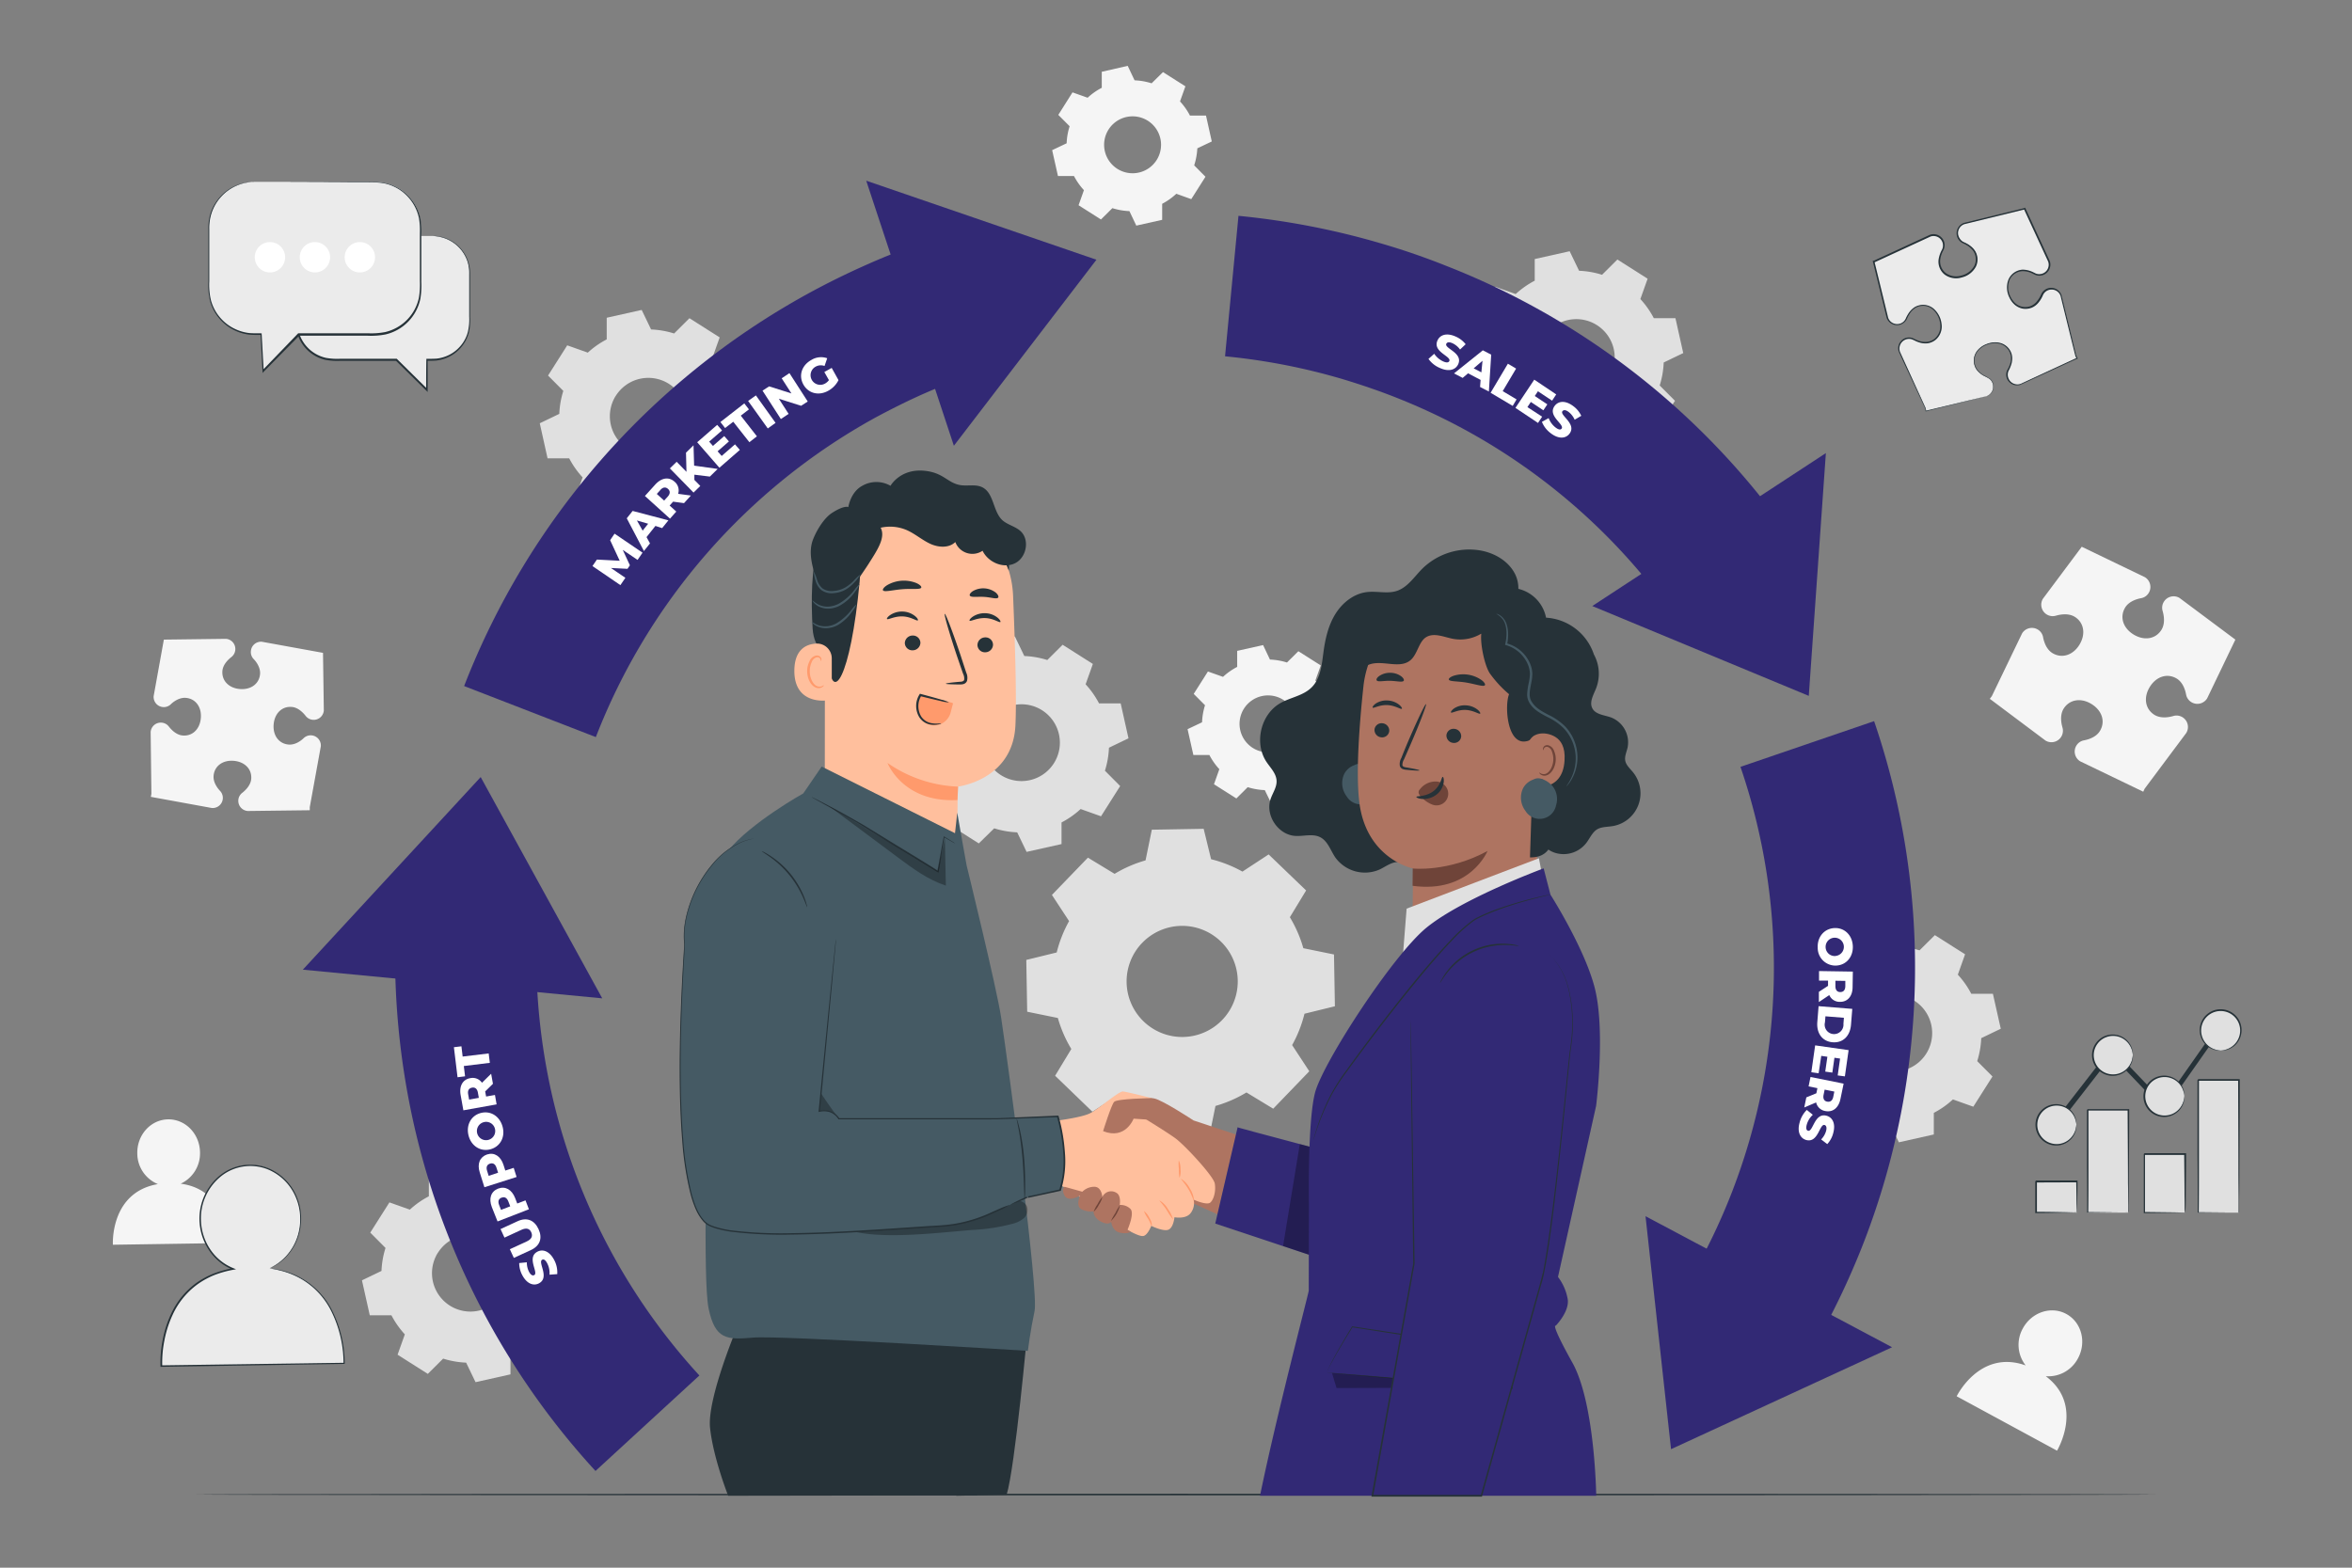 <svg xmlns="http://www.w3.org/2000/svg" viewBox="0 0 750 500"><rect x="0" y="0" width="750" height="500" fill="#808080" stroke="none"/><g id="freepik--background-complete--inject-301"><path d="M57.62,377.53a10.66,10.66,0,0,0,6.16-10c-.09-5.89-4.64-10.6-10.17-10.52s-9.93,4.93-9.83,10.82a10.63,10.63,0,0,0,6.56,9.83C35,380.29,36,397,36,397l36.4-.55S72.92,379.53,57.62,377.53Z" style="fill:#f5f5f5"></path><path d="M652.35,438.93a10.67,10.67,0,0,0,10.27-5.7c2.8-5.18,1.14-11.51-3.72-14.15s-11.07-.56-13.87,4.62a10.66,10.66,0,0,0,.91,11.79c-14.66-5.23-22,9.84-22,9.84l32,17.35S664.71,448.17,652.35,438.93Z" style="fill:#f5f5f5"></path><path d="M652.27,236.2a3.66,3.66,0,0,0,5.42-4.1c-.44-1.53-.86-4,.31-6,1.83-3,5.5-3.65,8.9-1.58s4.54,5.62,2.71,8.62c-1.17,1.94-3.59,2.72-5.15,3a3.6,3.6,0,0,0-2.36,1.68,3.65,3.65,0,0,0,1.23,5l20,9.64.09.07.47-1,13.28-17.78a3.66,3.66,0,0,0-1.23-5,3.62,3.62,0,0,0-2.87-.4c-1.53.45-4,.86-6-.31-3-1.82-3.65-5.5-1.58-8.9s5.62-4.53,8.62-2.71c1.94,1.17,2.72,3.59,3,5.16a3.66,3.66,0,0,0,6.71,1.13l9-18.74-.12-.06L695,190.71a3.65,3.65,0,0,0-5,1.23,3.58,3.58,0,0,0-.4,2.87c.44,1.53.86,4-.32,6-1.82,3-5.49,3.65-8.9,1.58s-4.53-5.62-2.71-8.62c1.18-1.94,3.59-2.72,5.16-3a3.6,3.6,0,0,0,2.36-1.68,3.65,3.65,0,0,0-1.23-5l-20-9.64-.12-.09-12.41,16.62a3.66,3.66,0,0,0,1.23,5,3.62,3.62,0,0,0,2.87.4c1.53-.44,4-.86,6,.31,3,1.82,3.64,5.5,1.58,8.9s-5.62,4.53-8.63,2.71c-1.93-1.17-2.72-3.59-3-5.15a3.58,3.58,0,0,0-1.68-2.37,3.67,3.67,0,0,0-5,1.23l-9.64,20-.69.92.1,0Z" style="fill:#f5f5f5"></path><path d="M67.53,257.7a3.24,3.24,0,0,0,2.69-5.4c-1-1.05-2.28-2.87-2.11-4.87.26-3.11,2.92-5.07,6.44-4.77s5.82,2.67,5.56,5.77c-.17,2-1.77,3.59-2.89,4.46A3.19,3.19,0,0,0,76,255.15a3.25,3.25,0,0,0,3,3.51l19.69-.24h.09v-1l3.52-19.37a3.24,3.24,0,0,0-5.4-2.69c-1,1-2.87,2.28-4.87,2.11-3.1-.26-5.07-2.92-4.77-6.44s2.67-5.82,5.78-5.56c2,.17,3.58,1.77,4.45,2.89a3.24,3.24,0,0,0,5.77-1.75L103,208.2h-.12L83.5,204.68a3.24,3.24,0,0,0-3.5,3,3.2,3.2,0,0,0,.81,2.44c1,1,2.28,2.87,2.12,4.87-.27,3.1-2.93,5.06-6.45,4.77s-5.82-2.68-5.56-5.78c.17-2,1.78-3.58,2.9-4.45a3.25,3.25,0,0,0-1.75-5.78l-19.7.25-.12,0L49,222a3.24,3.24,0,0,0,5.4,2.69c1-1,2.87-2.28,4.87-2.11,3.11.26,5.07,2.93,4.77,6.45s-2.67,5.82-5.78,5.55c-2-.16-3.58-1.77-4.45-2.89a3.18,3.18,0,0,0-2.27-1.21,3.24,3.24,0,0,0-3.5,3l.24,19.69-.18,1h.1Z" style="fill:#f5f5f5"></path><path d="M355.41,278.71a40.57,40.57,0,0,1,9.88-4.3l2-9.78,16.53-.29,2.37,9.7a40.59,40.59,0,0,1,10,3.95l8.35-5.48L416.49,284l-5.18,8.54a40.16,40.16,0,0,1,4.29,9.88l9.78,2,.29,16.52-9.7,2.38a40.25,40.25,0,0,1-3.94,10l5.47,8.35L406,353.61l-8.53-5.18a40.74,40.74,0,0,1-9.88,4.3l-2,9.78-16.52.29-2.38-9.7a40.52,40.52,0,0,1-10-4l-8.35,5.47-11.89-11.47,5.17-8.54a40.16,40.16,0,0,1-4.29-9.88l-9.78-2-.29-16.52,9.7-2.38a40.28,40.28,0,0,1,3.95-10l-5.48-8.35,11.48-11.89,8.54,5.18Zm8.81,22a17.72,17.72,0,1,0,25.06-.44A17.71,17.71,0,0,0,364.22,300.72Z" style="fill:#e0e0e0"></path><path d="M306.38,216.63a28.27,28.27,0,0,1,6.09-4.28l0-6.9L323.63,203l3,6.23a28.07,28.07,0,0,1,7.33,1.28l4.89-4.87,9.64,6.12-2.31,6.49a28.52,28.52,0,0,1,4.28,6.09l6.9,0,2.49,11.14-6.23,3a28.07,28.07,0,0,1-1.28,7.33l4.86,4.89-6.11,9.65-6.5-2.32a28,28,0,0,1-6.09,4.28l0,6.9-11.14,2.49-3-6.23a28.14,28.14,0,0,1-7.33-1.28L312.12,269l-9.64-6.12,2.32-6.5a27.69,27.69,0,0,1-4.28-6.09h-6.9l-2.5-11.14,6.24-3a28.62,28.62,0,0,1,1.27-7.34L293.77,224l6.11-9.64,6.5,2.32Zm9,13.67a12.25,12.25,0,1,0,16.9-3.78A12.24,12.24,0,0,0,315.4,230.3Z" style="fill:#e0e0e0"></path><path d="M483.3,93.8a28.52,28.52,0,0,1,6.09-4.28l0-6.9,11.14-2.49,3,6.23a28.07,28.07,0,0,1,7.33,1.28l4.89-4.87,9.64,6.12-2.31,6.49a28.52,28.52,0,0,1,4.28,6.09l6.9,0,2.49,11.14-6.23,3a28.07,28.07,0,0,1-1.28,7.33l4.87,4.89L528,137.46l-6.5-2.32a28,28,0,0,1-6.09,4.28v6.9l-11.15,2.49-3-6.23a28.14,28.14,0,0,1-7.34-1.28L489,146.17l-9.64-6.12,2.32-6.5a28,28,0,0,1-4.28-6.09h-6.9l-2.49-11.14,6.23-3a28.07,28.07,0,0,1,1.28-7.33l-4.87-4.9,6.12-9.64,6.49,2.32Zm9,13.67a12.25,12.25,0,1,0,16.91-3.78A12.24,12.24,0,0,0,492.32,107.47Z" style="fill:#e0e0e0"></path><path d="M584.53,309.27a28.12,28.12,0,0,1,6.09-4.27l0-6.91,11.14-2.49,3,6.24a27.64,27.64,0,0,1,7.33,1.27l4.89-4.86,9.64,6.11-2.31,6.5a28,28,0,0,1,4.28,6.09l6.9,0L638,328.11l-6.23,3a28.14,28.14,0,0,1-1.28,7.33l4.87,4.89-6.12,9.64-6.5-2.32a27.36,27.36,0,0,1-6.09,4.28v6.9l-11.15,2.5-3-6.24a27.71,27.71,0,0,1-7.34-1.27l-4.89,4.86-9.64-6.11L583,349a28,28,0,0,1-4.28-6.09l-6.9,0-2.49-11.14,6.23-3a28.07,28.07,0,0,1,1.28-7.33l-4.87-4.89L578,307l6.49,2.31Zm9,13.68a12.25,12.25,0,1,0,16.91-3.79A12.24,12.24,0,0,0,593.55,323Z" style="fill:#e0e0e0"></path><path d="M130.66,385.83a28,28,0,0,1,6.09-4.28v-6.9l11.15-2.49,3,6.23a28.14,28.14,0,0,1,7.34,1.28l4.89-4.87,9.64,6.12-2.32,6.5a27.69,27.69,0,0,1,4.28,6.09h6.9l2.49,11.15-6.23,2.95a28.21,28.21,0,0,1-1.28,7.34l4.87,4.89-6.12,9.64-6.49-2.32a28.27,28.27,0,0,1-6.09,4.28l0,6.9-11.14,2.49-3-6.23a28.07,28.07,0,0,1-7.33-1.28l-4.89,4.87-9.64-6.12,2.31-6.49a28.52,28.52,0,0,1-4.28-6.09l-6.9,0-2.49-11.14,6.23-3a28.07,28.07,0,0,1,1.28-7.33l-4.86-4.89,6.11-9.64,6.5,2.31Zm9,13.67a12.25,12.25,0,1,0,16.9-3.78A12.25,12.25,0,0,0,139.68,399.5Z" style="fill:#e0e0e0"></path><path d="M187.38,112.52a28,28,0,0,1,6.09-4.28v-6.9l11.15-2.49,3,6.23a28.14,28.14,0,0,1,7.34,1.28l4.89-4.87,9.64,6.12-2.32,6.5a28,28,0,0,1,4.28,6.09l6.9,0,2.49,11.14-6.23,2.95a28.14,28.14,0,0,1-1.28,7.34l4.87,4.89L232,156.18l-6.49-2.32a28.52,28.52,0,0,1-6.09,4.28l0,6.9-11.14,2.49-3-6.23A28.07,28.07,0,0,1,198,160l-4.89,4.87-9.64-6.12,2.31-6.49a28.27,28.27,0,0,1-4.28-6.09l-6.9,0L172.12,135l6.23-3a28.07,28.07,0,0,1,1.28-7.33l-4.87-4.89,6.12-9.64,6.5,2.31Zm9,13.67a12.25,12.25,0,1,0,16.9-3.78A12.25,12.25,0,0,0,196.4,126.19Z" style="fill:#e0e0e0"></path><path d="M390,215.87a20.53,20.53,0,0,1,4.51-3.17v-5.11l8.26-1.85,2.19,4.62a20.77,20.77,0,0,1,5.43.94l3.63-3.6,7.14,4.53-1.72,4.82a20.53,20.53,0,0,1,3.17,4.51h5.12l1.84,8.26L425,232a20.77,20.77,0,0,1-.94,5.43l3.6,3.63-4.53,7.14-4.81-1.72a20.53,20.53,0,0,1-4.51,3.17l0,5.12-8.25,1.84L403.31,252a20.77,20.77,0,0,1-5.44-.94l-3.62,3.6-7.14-4.53,1.71-4.81a20.53,20.53,0,0,1-3.17-4.51l-5.11,0-1.85-8.25,4.62-2.19a20.77,20.77,0,0,1,.94-5.44l-3.6-3.62,4.53-7.14,4.82,1.71ZM396.68,226a9.08,9.08,0,1,0,12.52-2.8A9.08,9.08,0,0,0,396.68,226Z" style="fill:#f5f5f5"></path><path d="M346.82,31.17A20.53,20.53,0,0,1,351.33,28V22.89L359.6,21l2.19,4.62a20.37,20.37,0,0,1,5.43.95L370.85,23,378,27.53l-1.72,4.82a20.53,20.53,0,0,1,3.17,4.51h5.12l1.84,8.26-4.61,2.19a21.2,21.2,0,0,1-1,5.43l3.6,3.63-4.53,7.14L375.1,61.8A20.92,20.92,0,0,1,370.59,65l0,5.11-8.25,1.85-2.19-4.62a21.28,21.28,0,0,1-5.44-.95L351.07,70l-7.14-4.54,1.71-4.81a20.53,20.53,0,0,1-3.17-4.51l-5.11,0-1.85-8.25,4.62-2.19a20.45,20.45,0,0,1,.95-5.44l-3.61-3.62L342,29.46l4.82,1.71ZM353.5,41.3A9.08,9.08,0,1,0,366,38.5,9.09,9.09,0,0,0,353.5,41.3Z" style="fill:#f5f5f5"></path></g><g id="freepik--Floor--inject-301"><path d="M687.39,476.67c0,.14-139.87.26-312.38.26s-312.4-.12-312.4-.26,139.84-.26,312.4-.26S687.39,476.53,687.39,476.67Z" style="fill:#263238"></path></g><g id="freepik--Chart--inject-301"><rect x="649.27" y="376.85" width="12.96" height="9.92" style="fill:#e0e0e0"></rect><path d="M662.23,386.77a5.87,5.87,0,0,1,0-.75c0-.54,0-1.21-.06-2,0-1.8-.06-4.23-.11-7.14l.21.21-13,.05.26-.26h0V382c0,1.66,0,3.24,0,4.73l-.24-.23c3.8,0,7,.07,9.29.11l2.68.07a8.18,8.18,0,0,1,1,0,4.65,4.65,0,0,1-.89.06l-2.63.06c-2.27,0-5.54.1-9.44.12H649v-.24c0-1.49,0-3.07,0-4.73,0-.84,0-1.69,0-2.55v-2.62h0l.26-.26,13,0h.22v.22c0,3-.07,5.55-.11,7.28,0,.8,0,1.45-.06,2A2.32,2.32,0,0,1,662.23,386.77Z" style="fill:#263238"></path><rect x="665.68" y="353.96" width="12.96" height="32.81" style="fill:#e0e0e0"></rect><path d="M678.64,386.77a5.9,5.9,0,0,1,0-.66c0-.46,0-1.08,0-1.85,0-1.64,0-4-.07-6.85,0-5.85-.07-14-.12-23.45l.25.25h-13c.52-.52.14-.14.26-.25h0v4.75c0,1.57,0,3.11,0,4.63,0,3,0,6,0,8.74,0,5.54,0,10.52-.06,14.67l-.18-.18,9.44.1,2.59,0,.68,0,.25,0a6.65,6.65,0,0,1-.86,0l-2.55,0-9.55.1h-.18v-.18c0-4.15,0-9.13-.06-14.67,0-2.78,0-5.7,0-8.74V354h0c.11-.12-.26.25.26-.27h13.21V354c0,9.51-.09,17.73-.12,23.62,0,2.87,0,5.16-.07,6.79,0,.76,0,1.35,0,1.8A4.17,4.17,0,0,1,678.64,386.77Z" style="fill:#263238"></path><rect x="683.7" y="368.09" width="12.96" height="18.68" style="fill:#e0e0e0"></rect><path d="M696.67,386.77a2.14,2.14,0,0,1,0-.38c0-.28,0-.62,0-1,0-1,0-2.25-.07-3.86,0-3.34-.06-8-.11-13.4l.24.23-13,0c-.05,0,.5-.49.26-.26h0v5.13c0,1.67,0,3.3,0,4.88,0,3.14,0,6.05,0,8.65l-.21-.21,9.38.11,2.63.06c.61,0,.94,0,1,0a5.64,5.64,0,0,1-.88.05l-2.58.05-9.51.11h-.21v-.21c0-2.6,0-5.51,0-8.65,0-1.58,0-3.21,0-4.88,0-.84,0-1.69,0-2.55v-2.58h0l.26-.26,13,0h.23v.24c0,5.5-.09,10.18-.11,13.55,0,1.59,0,2.87-.07,3.81S696.68,386.79,696.67,386.77Z" style="fill:#263238"></path><rect x="700.92" y="344.44" width="12.96" height="42.33" style="fill:#e0e0e0"></rect><path d="M713.88,386.77a1,1,0,0,1,0-.22c0-.17,0-.38,0-.63,0-.58,0-1.39,0-2.4,0-2.12-.05-5.13-.08-8.88,0-7.56-.07-18.1-.11-30.2l.25.26h-13c.52-.52.14-.13.26-.25v6.31c0,2.07,0,4.11,0,6.11,0,4,0,7.81,0,11.42,0,7.18,0,13.49-.07,18.48l-.16-.16,9.49.09,2.56,0h.67l.24,0s-.06,0-.21,0l-.64,0-2.52,0-9.59.09h-.17v-.17c0-5,0-11.3-.07-18.48,0-3.61,0-7.43,0-11.42V344.45c.12-.12-.26.25.26-.27h13.21v.25c0,12.17-.08,22.77-.11,30.37,0,3.73-.06,6.72-.07,8.82,0,1,0,1.78,0,2.35,0,.24,0,.44,0,.6S713.89,386.78,713.88,386.77Z" style="fill:#263238"></path><polygon points="694.58 347.82 693.21 347.06 703.61 332.24 704.99 333 694.58 347.82" style="fill:#263238"></polygon><rect x="680.86" y="338.34" width="1.69" height="11.47" transform="translate(-48.77 566.6) rotate(-43.72)" style="fill:#263238"></rect><rect x="654.3" y="346.93" width="19.05" height="1.69" transform="translate(-17.96 658.85) rotate(-52.18)" style="fill:#263238"></rect><path d="M696.55,349.65a6.37,6.37,0,1,1-6.37-6.37A6.37,6.37,0,0,1,696.55,349.65Z" style="fill:#e0e0e0"></path><path d="M696.55,349.65s0-.57-.29-1.53a6.4,6.4,0,0,0-2.33-3.39,6.23,6.23,0,0,0-5.83-.84,6.13,6.13,0,0,0-2.84,9.37,6.06,6.06,0,0,0,2.84,2.15,6.23,6.23,0,0,0,5.83-.84,6.37,6.37,0,0,0,2.33-3.39c.26-1,.24-1.53.29-1.53s0,.14,0,.41a4.82,4.82,0,0,1-.13,1.17,6.33,6.33,0,0,1-2.3,3.63,6.59,6.59,0,1,1,0-10.42,6.33,6.33,0,0,1,2.3,3.63,4.82,4.82,0,0,1,.13,1.17C696.58,349.51,696.57,349.65,696.55,349.65Z" style="fill:#263238"></path><path d="M680.13,336.53a6.37,6.37,0,1,1-6.37-6.37A6.37,6.37,0,0,1,680.13,336.53Z" style="fill:#e0e0e0"></path><path d="M680.13,336.53c-.06,0,0-.56-.3-1.53a6.39,6.39,0,0,0-2.33-3.38,6.17,6.17,0,0,0-5.83-.84,6,6,0,0,0-2.83,2.14,6.08,6.08,0,0,0-1.19,3.61,6.17,6.17,0,0,0,1.18,3.62,6.1,6.1,0,0,0,2.84,2.14,6.2,6.2,0,0,0,5.83-.84,6.37,6.37,0,0,0,2.33-3.39c.26-1,.24-1.53.3-1.53a1.45,1.45,0,0,1,0,.41,4.82,4.82,0,0,1-.13,1.17,6.36,6.36,0,0,1-2.31,3.63,6.49,6.49,0,0,1-6.21,1,6.57,6.57,0,0,1-3.09-2.29,6.59,6.59,0,0,1,0-7.83,6.57,6.57,0,0,1,9.3-1.3A6.39,6.39,0,0,1,680,335a4.92,4.92,0,0,1,.13,1.17A1.45,1.45,0,0,1,680.13,336.53Z" style="fill:#263238"></path><circle cx="655.75" cy="358.76" r="6.37" style="fill:#e0e0e0"></circle><path d="M662.12,358.76s0-.57-.29-1.53a6.37,6.37,0,0,0-2.33-3.39,6.2,6.2,0,0,0-5.83-.84,6.1,6.1,0,0,0-2.84,2.14,6.13,6.13,0,0,0,0,7.23,6,6,0,0,0,2.84,2.14,6.17,6.17,0,0,0,5.83-.84,6.39,6.39,0,0,0,2.33-3.38c.26-1,.24-1.54.29-1.53s0,.14,0,.41a4.82,4.82,0,0,1-.13,1.17,6.36,6.36,0,0,1-2.3,3.63,6.54,6.54,0,0,1-6.22,1,6.42,6.42,0,0,1-3.08-2.29,6.57,6.57,0,0,1,9.3-9.12,6.33,6.33,0,0,1,2.3,3.63,4.82,4.82,0,0,1,.13,1.17C662.15,358.62,662.14,358.76,662.12,358.76Z" style="fill:#263238"></path><path d="M708.12,335.09a6.46,6.46,0,1,1,6.45-6.46A6.47,6.47,0,0,1,708.12,335.09Z" style="fill:#e0e0e0"></path><path d="M708.12,335.09a6.46,6.46,0,1,1,6.45-6.46A6.47,6.47,0,0,1,708.12,335.09Z" style="fill:none"></path><path d="M708.12,335.09c0-.06.57,0,1.55-.31a6.42,6.42,0,0,0,3.43-2.36,6.24,6.24,0,0,0-1.32-8.77,6.22,6.22,0,0,0-9.5,2.87,6.25,6.25,0,0,0,.86,5.9,6.35,6.35,0,0,0,3.43,2.36c1,.27,1.55.25,1.55.31a2.37,2.37,0,0,1-.42,0,5,5,0,0,1-1.18-.14,6.45,6.45,0,0,1-3.68-2.33,6.64,6.64,0,0,1,1.31-9.42,6.66,6.66,0,0,1,7.93,0,6.64,6.64,0,0,1,1.31,9.42,6.45,6.45,0,0,1-3.68,2.33,5,5,0,0,1-1.18.14A2.18,2.18,0,0,1,708.12,335.09Z" style="fill:#263238"></path></g><g id="freepik--Puzzle--inject-301"><path d="M633.41,126.38a3.26,3.26,0,0,0,2-4.15,3.21,3.21,0,0,0-1.74-1.89c-1.31-.56-3.26-1.7-3.93-3.6-1-2.94.61-5.83,4-7s6.42.07,7.45,3c.66,1.9-.16,4-.83,5.26a3.2,3.2,0,0,0-.18,2.57,3.24,3.24,0,0,0,4.14,2l17.92-8.27.09,0-.4-.88-4.7-19.17a3.25,3.25,0,0,0-6-.26c-.56,1.31-1.69,3.26-3.59,3.93-2.95,1-5.84-.61-7-4s.06-6.42,3-7.45c1.9-.66,4,.16,5.26.83a3.2,3.2,0,0,0,2.57.18,3.25,3.25,0,0,0,2-4.14l-7.76-16.8-.1.06-19.17,4.69a3.25,3.25,0,0,0-2,4.14,3.2,3.2,0,0,0,1.74,1.9c1.31.56,3.26,1.69,3.93,3.6,1,2.94-.61,5.83-3.95,7s-6.42-.07-7.45-3c-.67-1.9.16-4,.83-5.26a3.2,3.2,0,0,0,.18-2.57,3.26,3.26,0,0,0-4.14-2L597.58,83.4l-.12,0,4.38,17.92a3.26,3.26,0,0,0,4.15,2,3.2,3.2,0,0,0,1.89-1.75c.57-1.3,1.7-3.25,3.6-3.92,2.95-1,5.83.61,7,4s-.07,6.42-3,7.45c-1.9.66-4-.16-5.25-.83a3.2,3.2,0,0,0-2.57-.18,3.25,3.25,0,0,0-2,4.14l8.27,17.92.24,1,.09,0Z" style="fill:#ebebeb"></path><path d="M633.41,126.38l-1.25.34-3.69.93-14.2,3.54h0l-.09,0-.13.06,0-.15c-.07-.29-.16-.64-.24-1v0c-2.32-5-5.13-11-8.32-17.9h0a3.44,3.44,0,0,1,4.31-4.4c.43.15.78.38,1.16.54a9.68,9.68,0,0,0,1.17.44,6,6,0,0,0,2.48.24,5,5,0,0,0,2.31-1,5.18,5.18,0,0,0,1.76-4.73,7.13,7.13,0,0,0-2.54-4.75,4.72,4.72,0,0,0-2.58-1,4.92,4.92,0,0,0-2.73.63,6.07,6.07,0,0,0-2,2.08,9.36,9.36,0,0,0-.7,1.33,3.43,3.43,0,0,1-1,1.31,3.48,3.48,0,0,1-5.51-1.52h0c-1.39-5.68-2.87-11.7-4.4-17.92l-.05-.23.23-.06.12,0,0,0,17.91-8.28h0a3.47,3.47,0,0,1,2.75.19,3.49,3.49,0,0,1,1.43,4.9,9.06,9.06,0,0,0-.86,2.47,4.76,4.76,0,0,0,1.69,4.63,5.62,5.62,0,0,0,5,.81,6.37,6.37,0,0,0,4.16-3.17,4.71,4.71,0,0,0-.63-5A7.36,7.36,0,0,0,626.8,78c-.4-.24-.84-.37-1.3-.66a3.44,3.44,0,0,1-1.07-1.11,3.52,3.52,0,0,1,1.83-5.14h0l19.17-4.7,0,0,.11-.05.23-.11.11.24q3.95,8.56,7.75,16.79h0v0a3.51,3.51,0,0,1-3,4.64,3.29,3.29,0,0,1-1.55-.21c-.51-.21-.87-.44-1.32-.62a7,7,0,0,0-2.72-.59,4.74,4.74,0,0,0-4.26,2.86,6.54,6.54,0,0,0,.3,5.25,6.82,6.82,0,0,0,1.57,2.14,4.78,4.78,0,0,0,4.88.89,5,5,0,0,0,2-1.51,9.38,9.38,0,0,0,1.34-2.21,3.49,3.49,0,0,1,6.49.22h0l4.68,19.18,0,0c.15.31.28.6.41.88l.1.23-.24.06-.09,0h0l-17.93,8.24h0a3.43,3.43,0,0,1-4.35-2.08,3.37,3.37,0,0,1,.08-2.5A11.12,11.12,0,0,0,641,116a5.83,5.83,0,0,0,.25-2.22,5,5,0,0,0-.7-2,4.88,4.88,0,0,0-3.33-2.23,7.05,7.05,0,0,0-3.8.46,6.57,6.57,0,0,0-2.85,2.1,4.89,4.89,0,0,0,0,5.82,7,7,0,0,0,2,1.73,14.43,14.43,0,0,1,2.06,1.18,3.31,3.31,0,0,1,.93,3.45,3.25,3.25,0,0,1-1.37,1.78,2.36,2.36,0,0,1-.71.32,7.65,7.65,0,0,0,.68-.36,3.28,3.28,0,0,0,1.31-1.77,3.23,3.23,0,0,0-.93-3.31,14,14,0,0,0-2.06-1.14,7.39,7.39,0,0,1-2.07-1.76,5.11,5.11,0,0,1,0-6.08,6.72,6.72,0,0,1,2.94-2.19,7.19,7.19,0,0,1,4-.5,5.17,5.17,0,0,1,3.53,2.34,5,5,0,0,1,.75,2.15,6.4,6.4,0,0,1-.24,2.34,11.49,11.49,0,0,1-.92,2.2,3.09,3.09,0,0,0-.05,2.26,3.08,3.08,0,0,0,3.91,1.86h0l17.91-8.29h0l.09,0-.13.29c-.13-.29-.27-.57-.41-.89h0v0q-2.23-9-4.72-19.17v0a3,3,0,0,0-1.56-1.73,3.07,3.07,0,0,0-2.36-.1,3,3,0,0,0-1.72,1.65,9.5,9.5,0,0,1-1.4,2.32,5.47,5.47,0,0,1-2.24,1.66,5.54,5.54,0,0,1-2.8.26,5.4,5.4,0,0,1-2.55-1.24,6.86,6.86,0,0,1-1.69-2.3,7,7,0,0,1-.33-5.64A5.24,5.24,0,0,1,645,86a7.64,7.64,0,0,1,2.91.63c.45.18.92.46,1.31.62a2.84,2.84,0,0,0,1.32.17,3,3,0,0,0,2.57-4v0l-7.76-16.8.34.13-.11.05h0l-19.17,4.69h0A3,3,0,0,0,624.88,76a3,3,0,0,0,.91,1c.35.23.84.38,1.26.63a7.8,7.8,0,0,1,2.32,1.8,5.21,5.21,0,0,1,.7,5.61,6.88,6.88,0,0,1-4.48,3.44,6.14,6.14,0,0,1-5.49-.91,5.27,5.27,0,0,1-1.87-5.12,9.4,9.4,0,0,1,.91-2.61,3,3,0,0,0-3.56-4.39h0l-17.92,8.26h0l-.12,0,.18-.29c1.52,6.22,3,12.24,4.37,17.92v0a3,3,0,0,0,2.07,1.92,3,3,0,0,0,3.58-1.74,10.1,10.1,0,0,1,.73-1.38,6.55,6.55,0,0,1,2.16-2.22,5.29,5.29,0,0,1,3-.68,5.23,5.23,0,0,1,2.8,1.08,7.53,7.53,0,0,1,2.69,5,5.56,5.56,0,0,1-1.92,5.08,5.21,5.21,0,0,1-2.5,1.09,6.18,6.18,0,0,1-2.64-.26,8.38,8.38,0,0,1-1.21-.46,12.29,12.29,0,0,0-1.13-.52,3,3,0,0,0-2.28.14,3.09,3.09,0,0,0-1.59,3.79h0L614,130.07h0l.24,1-.17-.09.09,0h0l14.23-3.42,3.7-.87C633,126.46,633.41,126.38,633.41,126.38Z" style="fill:#263238"></path></g><g id="freepik--Icon--inject-301"><path d="M86,404.47a17.07,17.07,0,0,0,9.86-16c-.15-9.44-7.43-17-16.28-16.84S63.7,379.52,63.84,389A17.05,17.05,0,0,0,74.36,404.7c-24.57,4.2-22.93,31-22.93,31l58.28-.88S110.51,407.68,86,404.47Z" style="fill:#ebebeb"></path><path d="M86,404.47l.77.11a19.1,19.1,0,0,1,2.16.37,25,25,0,0,1,7.88,3.1,24.63,24.63,0,0,1,9,9.73,37.72,37.72,0,0,1,4.1,17V435h-.2l-58.27.93h-.26v-.25a37.71,37.71,0,0,1,.7-8.29,34.25,34.25,0,0,1,2.61-8.19,25.2,25.2,0,0,1,8.2-10.07,26.52,26.52,0,0,1,5.62-3,33.21,33.21,0,0,1,6-1.65l0,.49a16.64,16.64,0,0,1-7.57-6.1A18,18,0,0,1,63.65,390a17.78,17.78,0,0,1,7-15.51,15.41,15.41,0,0,1,15.06-1.84,16.86,16.86,0,0,1,9.13,9.61A17.44,17.44,0,0,1,96,388a18,18,0,0,1-.54,5.18,17.19,17.19,0,0,1-3.82,7.27,16,16,0,0,1-4,3.26,9.38,9.38,0,0,1-1.18.6l-.43.19.38-.2c.26-.15.69-.35,1.18-.67a16.37,16.37,0,0,0,3.92-3.3,17.2,17.2,0,0,0,3.72-7.22,17.77,17.77,0,0,0,.48-5.1,16.8,16.8,0,0,0-1.18-5.63,16.52,16.52,0,0,0-9-9.37,15,15,0,0,0-14.65,1.84,17.29,17.29,0,0,0-6.76,15.12,17.54,17.54,0,0,0,3,8.62,16.06,16.06,0,0,0,7.34,5.9l.81.32-.86.17a33,33,0,0,0-5.92,1.63,26.11,26.11,0,0,0-5.5,3,24.75,24.75,0,0,0-8,9.87,34.07,34.07,0,0,0-2.57,8.06,36.78,36.78,0,0,0-.69,8.17l-.26-.24,58.28-.82-.2.2a37.57,37.57,0,0,0-4-16.85,24.42,24.42,0,0,0-8.83-9.69,25.31,25.31,0,0,0-7.79-3.17c-.92-.26-1.71-.35-2.18-.46Z" style="fill:#263238"></path></g><g id="freepik--speech-bubbles--inject-301"><path d="M137.89,75.26H106.45A11.85,11.85,0,0,0,94.6,87.1V103a11.85,11.85,0,0,0,11.85,11.85h19.89l9.74,9.6.06-9.6h1.75A11.84,11.84,0,0,0,149.74,103V87.1A11.84,11.84,0,0,0,137.89,75.26Z" style="fill:#ebebeb"></path><path d="M137.89,75.26a1,1,0,0,1,.26,0l.78,0a11.4,11.4,0,0,1,2.93.6,11.93,11.93,0,0,1,7.55,7.92,12.76,12.76,0,0,1,.49,3.81c0,1.34,0,2.73,0,4.18,0,2.9,0,6,0,9.36a17.62,17.62,0,0,1-.45,5.16,12.1,12.1,0,0,1-7.41,8,12.37,12.37,0,0,1-2.91.7c-1,.08-2,.07-3,.07l.24-.24c0,3,0,6.28,0,9.61v.59l-.42-.42-9.75-9.6.18.08H108.5a21,21,0,0,1-4.67-.29,12.17,12.17,0,0,1-7.46-5.12,11.82,11.82,0,0,1-1.74-4.13,20.31,20.31,0,0,1-.28-4.37q0-4.29,0-8.39c0-1.37,0-2.72,0-4a19.52,19.52,0,0,1,.23-4,12,12,0,0,1,3.69-6.57,11.12,11.12,0,0,1,3-2,11.3,11.3,0,0,1,3.34-1,22.34,22.34,0,0,1,3.34-.14h3.17l19.57.08,5.32,0,1.38,0,.47,0-.47,0-1.38,0-5.32,0-19.57.08H108a21.19,21.19,0,0,0-3.28.15,11.56,11.56,0,0,0-6.12,3,11.54,11.54,0,0,0-3.53,6.34,19.82,19.82,0,0,0-.21,3.88v4q0,4.1,0,8.39a20.17,20.17,0,0,0,.27,4.26,11.45,11.45,0,0,0,1.68,4,11.63,11.63,0,0,0,7.14,4.89,20.16,20.16,0,0,0,4.56.28h18l.08.08,9.73,9.61-.43.17c0-3.32,0-6.56.07-9.6v-.24h.24c1,0,2,0,3-.06a11.91,11.91,0,0,0,2.8-.66,11.4,11.4,0,0,0,4.59-3.1,11.28,11.28,0,0,0,2.57-4.62,17.34,17.34,0,0,0,.46-5c0-3.33,0-6.46,0-9.36,0-1.45,0-2.84,0-4.18a12.52,12.52,0,0,0-.44-3.73A11.83,11.83,0,0,0,141.81,76,13.57,13.57,0,0,0,137.89,75.26Z" style="fill:#263238"></path><path d="M81.13,58H119.7a14.52,14.52,0,0,1,14.52,14.53V92.06a14.53,14.53,0,0,1-14.52,14.53H95.3L83.93,118.37l-.64-11.78H81.13A14.53,14.53,0,0,1,66.61,92.06V72.54A14.52,14.52,0,0,1,81.13,58Z" style="fill:#ebebeb"></path><path d="M81.13,58a2.35,2.35,0,0,1-.31,0l-.94.07c-.42,0-.92.14-1.52.23-.3,0-.62.15-1,.24a7.29,7.29,0,0,0-1.07.34,14.48,14.48,0,0,0-9,9.65,15.35,15.35,0,0,0-.56,4.58c0,1.63,0,3.34,0,5.12q0,5.34,0,11.48a21.07,21.07,0,0,0,.57,6.2,14.29,14.29,0,0,0,8.81,9.5,14.24,14.24,0,0,0,3.45.82c1.18.09,2.41.08,3.66.08h.22l0,.22c.2,3.73.42,7.71.65,11.78l-.43-.16,11.36-11.78.08-.08h22.18a23.4,23.4,0,0,0,5.58-.39,14.3,14.3,0,0,0,10.73-11,26.07,26.07,0,0,0,.3-5.23V79.44c0-1.68,0-3.33,0-5a24,24,0,0,0-.27-4.75,14.37,14.37,0,0,0-4.4-7.77,13.53,13.53,0,0,0-3.57-2.39,13.33,13.33,0,0,0-4-1.19,25.82,25.82,0,0,0-4-.18h-3.88l-24-.08-6.51,0-1.7,0-.58,0,.58,0,1.7,0,6.51,0,24-.09h3.88a27,27,0,0,1,4.08.17,13.83,13.83,0,0,1,4.08,1.21,14.2,14.2,0,0,1,3.69,2.45,14.82,14.82,0,0,1,4.56,8,25.24,25.24,0,0,1,.29,4.84v5c0,3.34,0,6.77,0,10.27a26.15,26.15,0,0,1-.3,5.34,14.76,14.76,0,0,1-11.1,11.39,23.78,23.78,0,0,1-5.7.41H95.3l.18-.07L84.11,118.54l-.4.41,0-.57c-.22-4.08-.43-8-.63-11.78l.24.23c-1.24,0-2.47,0-3.71-.09a15,15,0,0,1-3.56-.85A14.8,14.8,0,0,1,67,96.07a21.78,21.78,0,0,1-.55-6.32c0-4.09,0-7.92,0-11.48,0-1.78,0-3.49,0-5.12A15.63,15.63,0,0,1,67,68.49a14.6,14.6,0,0,1,9.24-9.72,8.29,8.29,0,0,1,1.09-.32c.34-.08.66-.18,1-.23.61-.07,1.12-.18,1.54-.19l.95,0Z" style="fill:#263238"></path><path d="M90.92,82.05a4.84,4.84,0,1,1-4.84-4.84A4.84,4.84,0,0,1,90.92,82.05Z" style="fill:#fff"></path><path d="M105.26,82.05a4.84,4.84,0,1,1-4.84-4.84A4.84,4.84,0,0,1,105.26,82.05Z" style="fill:#fff"></path><path d="M119.59,82.05a4.84,4.84,0,1,1-4.84-4.84A4.84,4.84,0,0,1,119.59,82.05Z" style="fill:#fff"></path></g><g id="freepik--Arrows--inject-301"><path d="M190,235.09l-42-16.28a243.08,243.08,0,0,1,109.37-125c6.2-3.41,12.65-6.59,19.17-9.47,4.46-2,9-3.81,13.57-5.5l15.67,42.18c-3.71,1.38-7.45,2.9-11.09,4.5-5.33,2.35-10.6,5-15.67,7.73A198,198,0,0,0,190,235.09Z" style="fill:#322975"></path><polygon points="304.17 142.17 276.22 57.63 349.63 82.84 304.17 142.17" style="fill:#322975"></polygon><path d="M203.31,178.58l-4.73-3.2,2.28,4.92-.77,1.12-5.27-.26,4.6,3.13-1.59,2.33-8.91-6.08,1.42-2.07,7.27.38-3.05-6.56,1.41-2.08,8.92,6.06Z" style="fill:#fff"></path><path d="M209,167.74l-2.84,3.57,1.11,2-1.94,2.44-5.47-10.44,1.87-2.35,11.41,3-2,2.48Zm-2.32-.7L203.1,166l1.83,3.24Z" style="fill:#fff"></path><path d="M214.64,160l-1.11,1.24,2.12,1.92-2,2.26-8-7.23,3.31-3.66c2-2.18,4.34-2.53,6.17-.87a3.58,3.58,0,0,1,1.11,3.84l4.07.55-2.19,2.42Zm-4.06-3.72-1.14,1.26,2.34,2.12,1.14-1.26c.84-.94.83-1.8.1-2.46S211.42,155.32,210.58,156.26Z" style="fill:#fff"></path><path d="M221.42,151.4l0,1.66,1.89,1.93-2.16,2.11-7.54-7.71,2.16-2.11,3.13,3.21-.15-6.12,2.4-2.35.19,6.49,7.51,1.05L226.36,152Z" style="fill:#fff"></path><path d="M234.37,141.72l1.55,1.78-6.52,5.68-7.08-8.13,6.38-5.54,1.54,1.77-4.1,3.57,1.2,1.37,3.61-3.14,1.49,1.71-3.61,3.15,1.3,1.48Z" style="fill:#fff"></path><path d="M233.82,134.51l-2.61,2-1.49-1.91,7.62-5.94,1.48,1.91-2.6,2,5.14,6.59-2.4,1.88Z" style="fill:#fff"></path><path d="M238.56,127.88l2.48-1.77,6.27,8.76-2.48,1.78Z" style="fill:#fff"></path><path d="M251.73,119l5.84,9.06-2.11,1.36-7.11-2.25,3.12,4.83L249,133.65l-5.85-9.06,2.11-1.36,7.11,2.25-3.11-4.83Z" style="fill:#fff"></path><path d="M262.86,118.65l2.35-1.31,2.17,3.9a7.93,7.93,0,0,1-3.29,3.4c-3,1.67-6.32.86-7.91-2s-.53-6.12,2.52-7.82a5.9,5.9,0,0,1,5.08-.56l-.85,2.47a3.38,3.38,0,0,0-2.87.23,3.08,3.08,0,0,0,3,5.39,3.94,3.94,0,0,0,1.27-1.11Z" style="fill:#fff"></path><path d="M189.89,469.15a242.21,242.21,0,0,1-59-115.61c-1.41-6.94-2.53-14-3.34-21.11a246.06,246.06,0,0,1-1.41-37l45,1.7a200.61,200.61,0,0,0,1.15,30.18c.66,5.78,1.58,11.59,2.73,17.26a197.38,197.38,0,0,0,48,94.13Z" style="fill:#322975"></path><polygon points="192.04 318.41 96.57 309.27 153.28 247.84 192.04 318.41" style="fill:#322975"></polygon><path d="M177.69,406.37l-2.46.18a6.76,6.76,0,0,0-.74-3.64c-.59-1.11-1.14-1.38-1.6-1.13-1.51.8,2.49,5.62-1,7.51-1.69.91-3.82.26-5.33-2.56a8.14,8.14,0,0,1-1-3.89l2.44-.24a6.38,6.38,0,0,0,.68,3c.6,1.13,1.2,1.34,1.68,1.08,1.45-.78-2.52-5.59,1-7.46,1.66-.89,3.81-.26,5.32,2.57A8.39,8.39,0,0,1,177.69,406.37Z" style="fill:#fff"></path><path d="M169.28,398.7l-5.43,2.5-1.27-2.77,5.34-2.46c1.68-.77,2-1.78,1.49-2.94s-1.52-1.54-3.2-.76l-5.34,2.46L159.61,392l5.43-2.5c2.92-1.35,5.34-.39,6.68,2.5S172.2,397.35,169.28,398.7Z" style="fill:#fff"></path><path d="M158.83,379.1c2.29-.88,4.37.29,5.43,3l.68,1.75,2.63-1,1.09,2.84-10,3.88L156.84,385C155.78,382.26,156.54,380,158.83,379.1Zm1.11,2.87c-.93.36-1.25,1.16-.79,2.34l.61,1.57,2.94-1.13-.61-1.58C161.63,382,160.86,381.61,159.94,382Z" style="fill:#fff"></path><path d="M155.32,368.2c2.33-.75,4.34.55,5.24,3.35l.57,1.79,2.68-.86.92,2.91-10.26,3.27L153,374C152.08,371.17,153,369,155.32,368.2Zm.93,2.93c-.95.3-1.32,1.08-.93,2.29l.51,1.61,3-1-.52-1.61C157.94,371.25,157.19,370.83,156.25,371.13Z" style="fill:#fff"></path><path d="M156.28,366.58c-3.13.78-6.05-1.12-6.88-4.46s.86-6.39,4-7.16,6,1.11,6.88,4.46S159.42,365.8,156.28,366.58Zm-2.14-8.64a2.92,2.92,0,1,0,3.69,2.09A2.89,2.89,0,0,0,154.14,357.94Z" style="fill:#fff"></path><path d="M154.71,348.1l.3,1.63,2.82-.5.53,3-10.6,1.9-.87-4.85c-.52-2.89.66-5,3.08-5.41a3.58,3.58,0,0,1,3.72,1.47l2.92-2.88.58,3.21Zm-5.42.94.3,1.67,3.1-.56-.3-1.67c-.22-1.24-.91-1.76-1.88-1.58S149.06,347.8,149.29,349Z" style="fill:#fff"></path><path d="M147.9,340l.4,3.28-2.4.3L144.74,334l2.4-.29.39,3.27,8.3-1,.37,3Z" style="fill:#fff"></path><polygon points="524.72 387.9 603.34 429.69 532.86 462.2 524.72 387.9" style="fill:#322975"></polygon><path d="M571.57,440.84l-37.78-24.43a201.76,201.76,0,0,0,11.64-20.59c2.57-5.22,4.92-10.6,7-16A198,198,0,0,0,555,244.58L597.61,230a243.09,243.09,0,0,1-3.2,166c-2.56,6.6-5.44,13.19-8.58,19.58A245.42,245.42,0,0,1,571.57,440.84Z" style="fill:#322975"></path><path d="M584.93,296c3.23-.17,5.72,2.25,5.89,5.7s-2.06,6.1-5.29,6.26a5.64,5.64,0,0,1-5.9-5.7C579.46,298.83,581.7,296.18,584.93,296Zm.44,8.88a2.91,2.91,0,1,0-3.22-2.75A2.89,2.89,0,0,0,585.37,304.9Z" style="fill:#fff"></path><path d="M582.92,314.43l0-1.67-2.87,0,0-3.05,10.78.17-.08,4.92c0,2.94-1.6,4.77-4.06,4.73a3.57,3.57,0,0,1-3.37-2.16L580,319.6l0-3.26Zm5.51.11,0-1.69-3.16-.05,0,1.69c0,1.27.55,1.91,1.54,1.92S588.41,315.8,588.43,314.54Z" style="fill:#fff"></path><path d="M590.65,321.77l-.41,5.08c-.28,3.56-2.55,5.83-5.85,5.57s-5.17-2.87-4.89-6.43l.41-5.08Zm-8.71,4.29a3,3,0,1,0,5.89.47l.15-1.92-5.89-.47Z" style="fill:#fff"></path><path d="M579.92,342.31l-2.33-.33,1.22-8.57,10.67,1.52-1.19,8.37L586,343l.76-5.38-1.8-.26-.67,4.74-2.26-.32.68-4.74-1.95-.28Z" style="fill:#fff"></path><path d="M579.2,348.69l.33-1.63-2.81-.57.61-3,10.56,2.13-1,4.83c-.58,2.88-2.44,4.39-4.86,3.9a3.57,3.57,0,0,1-2.91-2.74l-3.78,1.61L576,350Zm5.39,1.12.34-1.66-3.09-.62-.34,1.66c-.25,1.24.2,2,1.16,2.17S584.35,351.05,584.59,349.81Z" style="fill:#fff"></path><path d="M576.15,354l1.92,1.55a6.77,6.77,0,0,0-1.94,3.16c-.32,1.22-.1,1.79.41,1.93,1.65.43,2-5.81,5.88-4.79,1.86.49,3,2.41,2.16,5.51a8.09,8.09,0,0,1-1.91,3.54l-1.95-1.49a6.37,6.37,0,0,0,1.57-2.67c.33-1.24,0-1.8-.49-1.93-1.6-.42-2,5.8-5.81,4.79-1.81-.48-3-2.41-2.15-5.5A8.63,8.63,0,0,1,576.15,354Z" style="fill:#fff"></path><path d="M539.6,205.32a196.25,196.25,0,0,0-94.8-78.67c-5.38-2.12-10.94-4-16.52-5.69a199.54,199.54,0,0,0-37.64-7.32l4.28-44.8a245.27,245.27,0,0,1,46.15,9c6.82,2,13.62,4.36,20.21,7a240.89,240.89,0,0,1,116.41,96.58Z" style="fill:#322975"></path><polygon points="507.74 193.29 582.23 144.51 576.78 221.94 507.74 193.29" style="fill:#322975"></polygon><path d="M455.51,114.47l1.83-1.64a6.89,6.89,0,0,0,2.82,2.42c1.15.52,1.75.39,2-.09.7-1.56-5.41-2.92-3.78-6.57.79-1.76,2.86-2.56,5.79-1.25a8.12,8.12,0,0,1,3.19,2.45l-1.78,1.69a6.34,6.34,0,0,0-2.39-2c-1.17-.52-1.77-.32-2,.18-.67,1.5,5.42,2.87,3.8,6.5-.77,1.71-2.86,2.54-5.78,1.23A8.43,8.43,0,0,1,455.51,114.47Z" style="fill:#fff"></path><path d="M472.13,121.17l-4-2.1-1.72,1.46-2.76-1.43,9.19-7.37,2.67,1.39-.74,11.76-2.81-1.46Zm.25-2.41.36-3.7-2.82,2.42Z" style="fill:#fff"></path><path d="M480.83,116l2.62,1.56-4.27,7.19,4.42,2.63-1.23,2.08-7.05-4.19Z" style="fill:#fff"></path><path d="M491.75,132.9l-1.31,2-7.2-4.81,6-9,7,4.7-1.31,2-4.52-3-1,1.51,4,2.66-1.26,1.9-4-2.66-1.09,1.64Z" style="fill:#fff"></path><path d="M491.68,134.55l2.15-1.2a6.84,6.84,0,0,0,2.21,3c1,.76,1.61.77,1.93.35,1-1.37-4.62-4.05-2.22-7.25,1.16-1.54,3.36-1.85,5.92.07a8.06,8.06,0,0,1,2.56,3.1l-2.11,1.25a6.36,6.36,0,0,0-1.89-2.46c-1-.77-1.65-.7-2-.27-1,1.32,4.64,4,2.25,7.18-1.13,1.5-3.35,1.84-5.91-.09A8.5,8.5,0,0,1,491.68,134.55Z" style="fill:#fff"></path></g><g id="freepik--Characters--inject-301"><path d="M290.21,158.87l1.68.07A32.45,32.45,0,0,1,323.05,190c.65,15.71,1.17,33.07.74,41.47-.89,17.39-18.39,19.42-18.39,19.42l-.07,7.1c-.1,11.72-1.9,24.6-13.62,24.43L283.88,279A21.15,21.15,0,0,1,263,257.8l.06-64.84C262.23,174.83,272.07,159.23,290.21,158.87Z" style="fill:#ffbf9d"></path><path d="M305.54,250.89A42.19,42.19,0,0,1,283,243.33s4.88,12.73,22.3,11.84Z" style="fill:#ff9a6c"></path><path d="M316.65,205.63a2.48,2.48,0,0,1-2.49,2.41,2.37,2.37,0,0,1-2.47-2.34,2.48,2.48,0,0,1,2.49-2.41A2.37,2.37,0,0,1,316.65,205.63Z" style="fill:#263238"></path><path d="M319,198.38c-.32.31-2.15-1.16-4.82-1.25s-4.69,1.16-5,.82c-.13-.15.2-.72,1.08-1.31a6.82,6.82,0,0,1,4-1.06,6.52,6.52,0,0,1,3.82,1.4C318.88,197.64,319.14,198.24,319,198.38Z" style="fill:#263238"></path><path d="M293.5,205a2.48,2.48,0,0,1-2.49,2.41,2.38,2.38,0,0,1-2.48-2.34A2.49,2.49,0,0,1,291,202.7,2.38,2.38,0,0,1,293.5,205Z" style="fill:#263238"></path><path d="M292.68,197.85c-.32.32-2.15-1.15-4.83-1.25s-4.68,1.17-5,.83c-.14-.15.2-.73,1.08-1.31a6.79,6.79,0,0,1,4-1.07,6.59,6.59,0,0,1,3.82,1.41C292.58,197.12,292.83,197.71,292.68,197.85Z" style="fill:#263238"></path><path d="M301.61,218.06c0-.15,1.67-.37,4.37-.61.69,0,1.34-.16,1.47-.62a3.46,3.46,0,0,0-.37-2q-.87-2.52-1.82-5.28c-2.52-7.51-4.31-13.68-4-13.77s2.59,5.9,5.11,13.42c.6,1.85,1.18,3.61,1.73,5.3a3.93,3.93,0,0,1,.25,2.69,1.7,1.7,0,0,1-1.16,1,4.69,4.69,0,0,1-1.17.12C303.3,218.27,301.61,218.21,301.61,218.06Z" style="fill:#263238"></path><path d="M293.77,187.4c-.29.72-2.94.27-6.09.53s-5.73,1-6.12.34c-.17-.32.3-1,1.35-1.65a10.66,10.66,0,0,1,9.3-.66C293.34,186.47,293.9,187.06,293.77,187.4Z" style="fill:#263238"></path><path d="M318.3,190.6c-.5.59-2.31-.11-4.53-.23s-4.1.25-4.51-.4c-.18-.32.14-.91,1-1.46a6.58,6.58,0,0,1,7.29.51C318.28,189.68,318.52,190.31,318.3,190.6Z" style="fill:#263238"></path><path d="M321.69,182s-4.17-11.08-9.32-13.83c-6.24-3.32-9.25,3.55-15.25,1.62s-11.95-5.12-18.33-.67c-7,4.86-3.94,8.58-4.66,16.29-2.92,31.23-9,39.86-10,25.06-.12-1.63-4.55-3.09-5-9.94-.52-8.88-.44-19.64,1.78-25.84,1.87-5.23,5-8.77,10.6-12.59,8.79-6,20.53-5.71,28.47-4.6S322.94,168.35,321.69,182Z" style="fill:#263238"></path><path d="M265.23,210a4.72,4.72,0,0,0-4.93-4.74c-3.25.18-6.94,1.88-7,8.59-.09,11.91,11.89,9.54,11.91,9.2S265.24,215,265.23,210Z" style="fill:#ffbf9d"></path><path d="M262.67,218.55c-.05,0-.21.14-.56.3a2,2,0,0,1-1.55,0c-1.25-.47-2.3-2.47-2.34-4.62a6.8,6.8,0,0,1,.6-3,2.42,2.42,0,0,1,1.57-1.58,1.05,1.05,0,0,1,1.22.58c.16.33.08.57.14.59s.26-.2.17-.69a1.33,1.33,0,0,0-.47-.75,1.59,1.59,0,0,0-1.14-.31,2.93,2.93,0,0,0-2.18,1.83,7,7,0,0,0-.74,3.32c.06,2.4,1.27,4.65,3,5.16a2.21,2.21,0,0,0,1.9-.3C262.65,218.84,262.71,218.57,262.67,218.55Z" style="fill:#ff9a6c"></path><path d="M325.43,169.4c-1.68-1.54-4.16-2-5.84-3.53-3-2.84-2.62-8.58-6.34-10.45-2.2-1.11-4.88-.26-7.3-.75-3.9-.79-5.14-3.92-11.14-4.52-7.78-.77-10.85,4.79-10.85,4.79a9,9,0,0,0-9,0c-3.76,2-4.45,6.8-4.45,6.8s-1.17-.74-5.2,1.85c-2.56,1.65-4.89,5.52-6,8.34-1.7,4.2-.26,9,1.18,13.26.79,2.32,1.78,4.9,4,5.9,2.73,1.23,6.05-.68,7.42-3.34s3.39-5.28,5-7.82c2.78-4.39,5.58-8.47,3.91-11.62a13.49,13.49,0,0,1,8.32.76c2.63,1.16,4.83,3.12,7.43,4.34s6,1.48,8.06-.53a5.82,5.82,0,0,0,8.69,2.78c1.78,3.69,6.62,5.78,10.31,4S328.45,172.17,325.43,169.4Z" style="fill:#263238"></path><path d="M259.49,182.27a15.08,15.08,0,0,1,1.11,2.84,5.73,5.73,0,0,0,1.71,2.58,5.2,5.2,0,0,0,3.63.78,8.86,8.86,0,0,0,3.69-1.16,14.31,14.31,0,0,0,2.52-2,17.77,17.77,0,0,1,2.2-2.11,10.42,10.42,0,0,1-1.84,2.46,12.58,12.58,0,0,1-2.55,2.21,9,9,0,0,1-4,1.3,5.64,5.64,0,0,1-4.09-1,6,6,0,0,1-1.79-2.92A12.06,12.06,0,0,1,259.49,182.27Z" style="fill:#455a64"></path><path d="M259.05,191.44a9.48,9.48,0,0,0,2.22,1.52,6.73,6.73,0,0,0,2.8.52,8.2,8.2,0,0,0,3.36-.92,16.45,16.45,0,0,0,4.91-4.26,12.89,12.89,0,0,1,1.82-2.08,9.31,9.31,0,0,1-1.43,2.39,14.53,14.53,0,0,1-5,4.58,8.31,8.31,0,0,1-3.68.94,6.77,6.77,0,0,1-3-.71C259.44,192.57,259,191.45,259.05,191.44Z" style="fill:#455a64"></path><path d="M258.83,198.27a10.68,10.68,0,0,0,2.22,1.19,7.26,7.26,0,0,0,5.78-.73,17,17,0,0,0,4.55-4.06,10.89,10.89,0,0,1,1.73-1.94,8.48,8.48,0,0,1-1.33,2.24,14.48,14.48,0,0,1-4.61,4.38,8.29,8.29,0,0,1-3.41,1,6.51,6.51,0,0,1-2.88-.46C259.31,199.27,258.76,198.29,258.83,198.27Z" style="fill:#455a64"></path><path d="M293.64,221.68a14.94,14.94,0,0,0-1.05,3.92,4.5,4.5,0,0,0,1,3.61,5,5,0,0,0,3.66,2.14h0a5.55,5.55,0,0,0,5.91-4.17l.75-2.89C301.19,223.27,293.83,221.89,293.64,221.68Z" style="fill:#ff9a6c"></path><path d="M300.1,230.77c0-.06-.35,0-1,0a8.21,8.21,0,0,1-2.5-.22,4.89,4.89,0,0,1-2.87-2.07,6.42,6.42,0,0,1,.07-6.61l-.38.15c2.62.65,4.91,1.2,6.55,1.56a11.76,11.76,0,0,0,2.66.45,10.57,10.57,0,0,0-2.54-.9c-1.61-.48-3.89-1.11-6.5-1.8l-.24-.07-.14.22a6.88,6.88,0,0,0,0,7.37,5.35,5.35,0,0,0,3.31,2.2,7,7,0,0,0,2.65,0C299.79,231,300.11,230.81,300.1,230.77Z" style="fill:#263238"></path><path d="M480.2,195.43c4-2.43,5-8.19,2.92-12.34s-6.53-6.73-11.1-7.53a21.33,21.33,0,0,0-18.48,5.82c-2.57,2.57-4.66,5.93-8.11,7.08-3,1-6.34,0-9.51.37-4.25.49-7.93,3.45-10.16,7.1s-3.19,7.93-3.75,12.17c-.52,3.89-.89,8.16-3.63,11s-6.85,3.27-10.16,5.19C402,227.87,399.86,237,403.85,243c1.27,1.91,3.11,3.67,3.22,6,.11,2.09-1.27,3.93-1.93,5.92-1.71,5.12,2.41,11.29,7.8,11.68,2.71.2,5.64-.82,8.06.43s3.27,4.18,4.78,6.42a11.64,11.64,0,0,0,14.15,3.87c2-.95,3.93-2.54,6.15-2.36s3.93,2.1,6.11,2.56c2.85.59,5.59-1.47,7.33-3.81s3-5.11,5.16-7c2.88-2.49,6.89-3.06,10.51-4.24a29.5,29.5,0,0,0,17.26-41.06" style="fill:#263238"></path><path d="M438,246a8,8,0,0,0-3.14-2.13l.24,0a5.09,5.09,0,0,0-.68-.12,3.16,3.16,0,0,0-2.49.27h0a5.88,5.88,0,0,0-3.25,2.75,6.94,6.94,0,0,0,.71,7.18,5.32,5.32,0,0,0,9.79-1.68A6.6,6.6,0,0,0,438,246Z" style="fill:#455a64"></path><path d="M489,289.69l5.28-76.34a6.49,6.49,0,0,0-5.52-6.82l-34-10.18c-11-1.63-18.87,11.61-20,22.63-1.31,12.25-2.41,27.25-1.35,36.48C435.47,274,450.6,277,450.6,277s-.17,18.86-.38,25.56l-4.51,20.71Z" style="fill:#ae7461"></path><path d="M438.3,232.68a2.36,2.36,0,0,0,2.17,2.48,2.27,2.27,0,0,0,2.53-2,2.37,2.37,0,0,0-2.17-2.48A2.26,2.26,0,0,0,438.3,232.68Z" style="fill:#263238"></path><path d="M437.71,225.69c.28.32,2.13-.92,4.67-.81s4.35,1.47,4.64,1.17c.15-.13-.13-.7-.92-1.33a6.47,6.47,0,0,0-3.69-1.31,6.19,6.19,0,0,0-3.74,1C437.86,225,437.58,225.55,437.71,225.69Z" style="fill:#263238"></path><path d="M461.24,234.46a2.37,2.37,0,0,0,2.18,2.48,2.26,2.26,0,0,0,2.52-2,2.36,2.36,0,0,0-2.17-2.48A2.26,2.26,0,0,0,461.24,234.46Z" style="fill:#263238"></path><path d="M462.69,227.24c.28.33,2.13-.92,4.67-.81s4.35,1.47,4.64,1.17c.14-.13-.13-.7-.92-1.33a6.54,6.54,0,0,0-3.7-1.31,6.16,6.16,0,0,0-3.73,1C462.84,226.55,462.55,227.1,462.69,227.24Z" style="fill:#263238"></path><path d="M452.65,245.7c0-.14-1.55-.48-4.1-.92-.65-.09-1.26-.25-1.35-.7a3.31,3.31,0,0,1,.52-1.9l2.13-4.86c3-6.93,5.15-12.63,4.87-12.75s-2.91,5.4-5.88,12.32q-1.08,2.56-2,4.9a3.72,3.72,0,0,0-.45,2.53,1.62,1.62,0,0,0,1,1,5,5,0,0,0,1.09.2C451,245.77,452.63,245.85,452.65,245.7Z" style="fill:#263238"></path><path d="M450.49,277s11.25,1.26,23.85-5.59c0,0-5.53,13.63-23.9,11.11Z" style="fill:#6f4439"></path><path d="M452.76,251.77a6.25,6.25,0,0,1,5.27-2.51,4,4,0,0,1,3.27,2,3.73,3.73,0,0,1-4.43,5.41,9.29,9.29,0,0,1-3.64-2.47,3,3,0,0,1-.77-1,1.3,1.3,0,0,1,.16-1.29" style="fill:#6f4439"></path><path d="M460.05,247.78c-.41,0-.53,2.72-3,4.58s-5.37,1.43-5.41,1.81c0,.17.63.57,1.87.65a6.86,6.86,0,0,0,4.51-1.35,6,6,0,0,0,2.33-3.85C460.52,248.47,460.24,247.78,460.05,247.78Z" style="fill:#263238"></path><path d="M462,216.73c.22.7,2.78.48,5.74,1s5.35,1.41,5.77.8c.19-.29-.2-1-1.14-1.67a10.19,10.19,0,0,0-8.77-1.35C462.49,215.88,461.92,216.4,462,216.73Z" style="fill:#263238"></path><path d="M439,217c.42.6,2.2.08,4.3.14s3.88.55,4.31,0c.2-.29-.06-.88-.82-1.46a6,6,0,0,0-3.46-1.1,6,6,0,0,0-3.48,1C439.07,216.11,438.8,216.69,439,217Z" style="fill:#263238"></path><path d="M422.42,213.68a12.67,12.67,0,0,1,5-6.9,46.19,46.19,0,0,0,4.13-2.33c2.7-2.11,3.37-5.84,5.06-8.82a13.91,13.91,0,0,1,10.71-6.88c3.66-.32,7.4.83,11,0,2.64-.63,5-2.3,7.64-2.77,5.2-.91,10,2.88,13.68,6.65,0,3.72-3,6.16-5.92,8.5a12.91,12.91,0,0,1-10.48,2.6c-2.82-.56-5.91-2-8.39-.56s-2.77,5.44-5.09,7.4c-3.31,2.79-8.48.05-12.65,1.22-3.22.9-5.27,3.94-7.44,6.49s-5.4,5-8.6,4A37.89,37.89,0,0,1,422.42,213.68Z" style="fill:#263238"></path><path d="M461.64,198.55c2.34-.64,7.12-2.07,8.4-4.07,2.77-4.35,7.6-7.27,12.48-6.94A11.76,11.76,0,0,1,493,197a17.18,17.18,0,0,1,15.26,11.73,12.85,12.85,0,0,1,.7,10.8c-.83,2.09-2.24,4.41-1.19,6.4s3.85,2.13,6,2.91a8.52,8.52,0,0,1,5.23,9.6c-.32,1.4-1,2.79-.74,4.19s1.52,2.51,2.46,3.66a10.62,10.62,0,0,1-6.48,17.19c-1.66.28-3.45.18-4.9,1-1.66,1-2.4,3-3.59,4.48a9.13,9.13,0,0,1-10,3,8.11,8.11,0,0,1-2-1c-1.14,1.52-2.89,2.54-5.87,2.5l1.25-38.86a3.19,3.19,0,0,1-2.38,1.81c-6.26,1.32-7-11.54-5.54-15a36.15,36.15,0,0,1-6.16-6.67c-1.68-2.57-3.1-9.53-2.69-12.65C470.14,202.13,460.61,198.82,461.64,198.55Z" style="fill:#263238"></path><path d="M487.4,237.69c.26-3.95,5.1-4.72,8.5-2.69,1.86,1.11,3.27,3.32,3,7.51-.62,11.17-11.71,8.24-11.72,7.92S487.1,242.31,487.4,237.69Z" style="fill:#ae7461"></path><path d="M490.87,246.39c.05,0,.18.14.5.31a2,2,0,0,0,1.46.12c1.2-.37,2.3-2.19,2.47-4.2a6.6,6.6,0,0,0-.39-2.82,2.26,2.26,0,0,0-1.38-1.58,1,1,0,0,0-1.18.47c-.17.31-.11.53-.17.55s-.23-.2-.11-.66a1.19,1.19,0,0,1,.47-.67,1.45,1.45,0,0,1,1.1-.23,2.73,2.73,0,0,1,1.93,1.85,6.49,6.49,0,0,1,.5,3.15c-.19,2.25-1.46,4.29-3.1,4.67a2.07,2.07,0,0,1-1.77-.4C490.87,246.66,490.83,246.41,490.87,246.39Z" style="fill:#6f4439"></path><path d="M477.08,195.75a6.72,6.72,0,0,1,2.2,1.9c1.09,1.54,1.46,4.47.71,7.75l-.06.28.27.07a10.83,10.83,0,0,1,7.12,6.46,8.66,8.66,0,0,1,.54,2.73,16.42,16.42,0,0,1-.4,2.95,22.52,22.52,0,0,0-.47,3.18,5.25,5.25,0,0,0,.84,3.31c1.36,2.14,3.58,3.21,5.49,4.25a18.81,18.81,0,0,1,5.14,3.48,14,14,0,0,1,4,9.43,14.57,14.57,0,0,1-1.58,6.89c-.76,1.52-1.4,2.24-1.33,2.28s.18-.15.48-.49a11.44,11.44,0,0,0,1.12-1.64,14.17,14.17,0,0,0,1.87-7.05A14.4,14.4,0,0,0,499,231.6a19.37,19.37,0,0,0-5.3-3.65c-1.91-1-4-2.1-5.18-4-1.22-1.71-.63-3.92-.28-5.92a16.13,16.13,0,0,0,.39-3.1,8.9,8.9,0,0,0-.61-3,11.3,11.3,0,0,0-7.65-6.76l.21.35c.71-3.44.23-6.47-1-8.07a4.71,4.71,0,0,0-1.73-1.46A2.54,2.54,0,0,0,477.08,195.75Z" style="fill:#455a64"></path><path d="M495,250.63a8,8,0,0,0-3.15-2.13h.25a4.28,4.28,0,0,0-.68-.13,3.15,3.15,0,0,0-2.49.27h0a5.84,5.84,0,0,0-3.25,2.75,6.94,6.94,0,0,0,.71,7.18,5.32,5.32,0,0,0,9.79-1.68A6.63,6.63,0,0,0,495,250.63Z" style="fill:#455a64"></path><path d="M362.35,351.35s3-1.57,5.74-1,12.49,7,12.49,7l13.61,4.52-5.94,25.44L378.69,383l-16.34,7.89Z" style="fill:#ae7461"></path><path d="M337.47,357.35s7.44-.94,10.14-2.29,9.12-7.05,10.46-6.94,9.21,2.11,9.21,2.11l-5,4.83s9.74,5.91,12.65,8.08,12,11.92,12.43,14.31-.31,5.18-1.45,6.11-5.28-.93-5.28-.93a5.18,5.18,0,0,1-.94,4.25c-1.55,2.07-5.18,1.35-5.18,1.35s-.31,3.42-2,4-5.39-1.25-5.39-1.25-1.12,2.91-2.48,3.22-5.19-2-5.19-2-16.58-11.92-20.31-13.68-4.87-1.87-4.87-1.87Z" style="fill:#ffbf9d"></path><path d="M367.19,391c-.07,0-.12-.29-.29-.72a13.65,13.65,0,0,0-.84-1.66,10.22,10.22,0,0,1-1.28-2.36,5.72,5.72,0,0,1,1.71,2.11,6.06,6.06,0,0,1,.75,1.81C367.34,390.7,367.26,391,367.19,391Z" style="fill:#ff9a6c"></path><path d="M374.08,389a28.12,28.12,0,0,1-2.09-3.13c-1.13-1.73-2.35-2.88-2.26-3a7.32,7.32,0,0,1,2.67,2.71A10,10,0,0,1,374.08,389Z" style="fill:#ff9a6c"></path><path d="M380.74,383c-.15,0-.61-1.76-1.76-3.69s-2.46-3.23-2.36-3.34a8,8,0,0,1,2.79,3.08A8.09,8.09,0,0,1,380.74,383Z" style="fill:#ff9a6c"></path><path d="M375.88,370.09a6,6,0,0,1,.55,2.78,6,6,0,0,1-.3,2.82,12.84,12.84,0,0,1-.19-2.8A12.36,12.36,0,0,1,375.88,370.09Z" style="fill:#ff9a6c"></path><path d="M351.75,360.76s2.59-8.29,3.52-9.33,12-1.2,12-1.2l.28,4.83-1.92,2-4.15-.27S358.9,363.66,351.75,360.76Z" style="fill:#ae7461"></path><path d="M339.46,378.51s-1.07.83,0,2.8,4,.56,4.92,0c0,0-1.41,3.28.38,4.31a7,7,0,0,0,3.94.76s-.1,2,2.44,3.28,3.19,0,3.19,0,.28,3.24,3.19,3.56a5.19,5.19,0,0,0,3.12-.31l-1.12-.64s2.31-5.14,1-6.65a4.49,4.49,0,0,0-3.47-1.31s.57-3.05-1.1-3.9a3.09,3.09,0,0,0-4.44,1.37s-.19-3.34-2.63-3.27a5.43,5.43,0,0,0-3.75,1.58Z" style="fill:#ae7461"></path><path d="M351.51,381.78a7.2,7.2,0,0,1-1.12,2.5,7,7,0,0,1-1.64,2.19,10.16,10.16,0,0,1,1.25-2.42A10.05,10.05,0,0,1,351.51,381.78Z" style="fill:#6f4439"></path><path d="M357.12,384.4a10.09,10.09,0,0,1-2.84,5,15.85,15.85,0,0,1,1.39-2.51A15.42,15.42,0,0,1,357.12,384.4Z" style="fill:#6f4439"></path><path d="M324.51,422.26H308.79l-3.85,54.8,16.05-.31c2.69-8.7,6.68-52.68,6.68-52.68Z" style="fill:#263238"></path><path d="M235.48,422.26s-10.06,23.59-9.06,33.14,5.78,21.66,5.78,21.66l79.36-.12a148.68,148.68,0,0,0,3.23-17.28c1.68-11.8,6.2-37.4,6.2-37.4Z" style="fill:#263238"></path><path d="M308.23,276s9.65,39.32,11,48.47c2.51,16.78,12,87.45,10.67,93.67s-2.14,12.71-2.14,12.71-79.12-5-87.62-4.23-12.11.5-14.17-9.22.06-60.19-1.75-72.39-1.82-18.12-2.51-36.25c-.61-15.71,3-28.32,10.44-37.41s24-18.3,24-18.3l5.86-8.56,42.52,21.25.72-6.55,1.76,10.05Z" style="fill:#455a64"></path><g style="opacity:0.3"><path d="M327.5,384.88c-.7-1.76-2.94-2.2-4.82-2.41-17.59-2-35.91-6.35-48.76-18.52-5-4.76-9-10.52-12.81-16.3-8.35-12.62-16.2-25.57-24.05-38.52L231,311.44c3.73,18.28,7.41,31.51,13.5,46.49s10.81,29.52,26.24,34.43c10,3.17,28.91.74,39.35-.08a61.13,61.13,0,0,0,12.92-2,8.56,8.56,0,0,0,3.5-1.78A3.47,3.47,0,0,0,327.5,384.88Z"></path></g><path d="M240.42,267.47c-13.72,2.1-23.65,21.76-22.15,33.6.12.92-6.53,83.28,8.08,89.85,11.57,5.2,53.79,1.27,73.38.15a44.66,44.66,0,0,0,15.66-3.81l12.28-5.48c0,.07,10.39-2.27,10.39-2.27s3.52-8.32-.74-23.53l-20,.85-49.83,0a5.53,5.53,0,0,0-6.25-2.37l5.33-55" style="fill:#455a64"></path><path d="M266.59,299.43s0,.33-.06,1-.14,1.58-.25,2.81c-.23,2.49-.57,6.15-1,10.87-.9,9.47-2.2,23.22-3.83,40.36l-.21-.19a6.78,6.78,0,0,1,3.51.11,5.7,5.7,0,0,1,2.93,2.34l-.16-.09h32.34c5.85,0,11.92,0,18.17,0l19.29-.82h.19l.06.19a56,56,0,0,1,2,11.54,31.58,31.58,0,0,1-1.28,12.15l0,.12-.14,0L332.64,381l-2.77.61-1.4.3-.72.14h0a.27.27,0,0,1-.26-.15.26.26,0,0,1,0-.24h0l-.08,0-.17.08-.33.14a52.55,52.55,0,0,0-5.26,2.62,18.19,18.19,0,0,1-2.41,1.31l-2.6,1.17a45.81,45.81,0,0,1-11.26,3.65,44.51,44.51,0,0,1-6,.69l-6,.38c-14,.94-27.63,1.91-40.85,2.06a132.75,132.75,0,0,1-19.44-.93,33.66,33.66,0,0,1-4.67-1,15.49,15.49,0,0,1-2.24-.83,6.74,6.74,0,0,1-1.92-1.46,15.09,15.09,0,0,1-2.46-4,33.45,33.45,0,0,1-1.51-4.35,98.49,98.49,0,0,1-2.75-17.54c-.47-5.74-.67-11.33-.76-16.73-.16-10.79.13-20.85.54-30,.2-4.59.45-8.95.71-13.08.05-1,.17-2.07.14-3a21.38,21.38,0,0,1-.11-3,29.06,29.06,0,0,1,.76-5.63,40.12,40.12,0,0,1,8.35-16.61,24.75,24.75,0,0,1,9.36-7.1,17.35,17.35,0,0,1,2.94-.9l1-.17-1,.22a19.2,19.2,0,0,0-2.91.95,24.84,24.84,0,0,0-9.25,7.13A40,40,0,0,0,219,292.32a28.56,28.56,0,0,0-.74,5.57,20.64,20.64,0,0,0,.12,2.93c0,1.06-.09,2-.13,3.08q-.37,6.19-.68,13.07c-.38,9.17-.65,19.22-.47,30,.1,5.39.31,11,.78,16.69a99.6,99.6,0,0,0,2.76,17.45c.84,2.87,1.86,5.86,3.87,8.14a6.2,6.2,0,0,0,1.78,1.36,13.87,13.87,0,0,0,2.16.79,33.52,33.52,0,0,0,4.6,1,132.94,132.94,0,0,0,19.37.91c13.2-.16,26.84-1.13,40.82-2.07,4-.32,8.06-.32,11.94-1.06a45.56,45.56,0,0,0,11.18-3.62l2.74-1.21a25.7,25.7,0,0,1,2.89-1.06,46,46,0,0,0,5.26-2.08l.33-.14.16-.07.08,0h0c-.09-.06.2.13-.19-.14.05,0,.18.08.22-.1a.21.21,0,0,0-.22-.16h0l.69-.14,1.39-.29,2.77-.61,5.48-1.22-.18.15a31.32,31.32,0,0,0,1.25-11.92,55.28,55.28,0,0,0-2-11.44l.24.17L318,357c-6.25.05-12.32,0-18.17,0l-32.35,0h-.1l-.05-.09a5.37,5.37,0,0,0-2.73-2.2,6.51,6.51,0,0,0-3.33-.1l-.24.05,0-.24c1.69-17.14,3.05-30.88,4-40.35.48-4.72.85-8.37,1.1-10.86l.3-2.81C266.55,299.75,266.59,299.43,266.59,299.43Z" style="fill:#263238"></path><path d="M304.57,269a8.08,8.08,0,0,1-.95-.49L301,267l.19-.08c-.52,2.62-1,6.47-1.9,11.09l-.06.3-.26-.16c-3.86-2.43-8.49-5.21-13.42-8.19-3.68-2.21-7.12-4.43-10.29-6.35s-6.09-3.56-8.54-4.93l-5.81-3.23-1.58-.89a3.39,3.39,0,0,1-.54-.34,3.43,3.43,0,0,1,.59.25l1.62.8c1.4.72,3.42,1.77,5.89,3.1s5.4,3,8.61,4.84l10.31,6.32c4.93,3,9.55,5.78,13.39,8.25l-.33.14c.92-4.58,1.48-8.44,2.08-11.05l0-.17.14.09,2.56,1.59A6.34,6.34,0,0,1,304.57,269Z" style="fill:#263238"></path><g style="opacity:0.3"><path d="M264.63,257.31l21.67,16.15c4.77,3.55,9.65,7.17,15.31,9q-.15-7.53-.31-15.06L299.08,278Z"></path></g><path d="M326.73,382.45a3.61,3.61,0,0,1-.1-1c0-.77-.06-1.69-.1-2.77-.08-2.33-.17-5.56-.47-9.1s-.75-6.73-1.17-9-.77-3.69-.69-3.71a3.45,3.45,0,0,1,.35.95c.2.63.43,1.55.7,2.69a67,67,0,0,1,1.33,9.06c.3,3.56.34,6.8.32,9.14,0,1.17,0,2.11-.07,2.77A3.61,3.61,0,0,1,326.73,382.45Z" style="fill:#263238"></path><path d="M257.39,289.36c-.09,0-.47-1.24-1.33-3.17a31.48,31.48,0,0,0-10.28-12.69c-1.71-1.24-2.87-1.88-2.82-2a3.27,3.27,0,0,1,.85.37A19.85,19.85,0,0,1,246,273.2a28.1,28.1,0,0,1,10.41,12.85,19.48,19.48,0,0,1,.8,2.4A3.73,3.73,0,0,1,257.39,289.36Z" style="fill:#263238"></path><path d="M394.65,359.52c-4.12-.9,50.38,13.47,50.84,13.55l25.88-8.3-22.23,46-61.62-20.52Z" style="fill:#322975"></path><g style="opacity:0.3"><polygon points="419.14 366.14 414.48 364.9 409.14 397.42 418.39 400.5 419.14 366.14"></polygon></g><polygon points="446.86 310.95 448.54 289.8 490.73 273.73 492.23 281.62 463.49 294.97 446.86 310.95" style="fill:#e0e0e0"></polygon><path d="M494.4,285.33s10.77,16.88,14.08,29.57c3.56,13.67.48,37.82.48,37.82l-12.15,54.55a16.23,16.23,0,0,1,3.12,7.23c.48,3.94-3.84,8.33-3.84,8.33s-1.89-1.13,5.32,11.8S509,477.06,509,477.06H401.79c5.1-25,15.54-64.75,15.54-65.41s.05-27.56.05-27.56-.47-26.07,1.93-35.5,24.82-44,35.61-52.76c11.46-9.32,37.31-18.87,37.31-18.87l2.17,8.37" style="fill:#322975"></path><path d="M423.22,437.79c-.33-1.14,8-14.61,8-14.61l47.64,7.31,3.32,12.22Z" style="fill:#322975"></path><path d="M423.22,437.79a1.7,1.7,0,0,1,.3,0l.89.06,3.37.25,12.46,1,41.94,3.42-.23.24c-.81-3-1.65-6.06-2.51-9.23-.28-1-.55-2-.81-3l.18.16-47.64-7.37.16-.07c-2.76,4.46-4.89,8.06-6.27,10.57-.7,1.25-1.2,2.23-1.51,2.91a4.74,4.74,0,0,0-.29.78.83.83,0,0,0,0,.28s-.05-.41.26-1.09.76-1.68,1.43-2.95c1.35-2.53,3.43-6.15,6.16-10.63l.05-.08h.1l47.66,7.24.14,0,0,.13c.26,1,.53,2,.81,3,.86,3.16,1.7,6.27,2.5,9.23l.07.27-.3,0-42.05-3.59-12.41-1.1-3.33-.31-.85-.08Z" style="fill:#263238"></path><path d="M494.4,285.33l-.29.09-.88.21c-.76.18-1.9.45-3.35.83-2.9.75-7.1,1.88-12.1,3.7-1.25.46-2.55,1-3.87,1.55-.67.28-1.34.58-2,.92-.33.16-.68.32-1,.5s-.66.37-1,.59a50.77,50.77,0,0,0-7.13,6.49c-4.66,4.92-9.42,10.62-14.3,16.67s-9.37,11.93-13.4,17.3c-2,2.69-3.91,5.26-5.66,7.68a60.27,60.27,0,0,0-4.52,6.89,74.84,74.84,0,0,0-4.74,10.81c-.46,1.31-.79,2.33-1,3-.1.33-.18.59-.25.79a2.16,2.16,0,0,1-.09.27,1.17,1.17,0,0,1,.05-.28c.05-.2.12-.47.21-.8.19-.71.5-1.74.94-3.06a69.27,69.27,0,0,1,4.62-10.89,60.71,60.71,0,0,1,4.49-6.95c1.74-2.42,3.62-5,5.63-7.7,4-5.38,8.51-11.26,13.38-17.33s9.66-11.75,14.35-16.68a50.57,50.57,0,0,1,7.23-6.51c.31-.23.67-.41,1-.61s.69-.33,1-.5c.68-.33,1.36-.63,2-.91,1.34-.58,2.64-1.08,3.9-1.53a118.25,118.25,0,0,1,12.18-3.59c1.45-.36,2.6-.6,3.37-.76l.89-.17Z" style="fill:#263238"></path><path d="M487.71,418.16a9.75,9.75,0,0,1-1.31-.68c-.84-.45-2-1.16-3.45-2.07a79,79,0,0,1-10.42-8,76.21,76.21,0,0,1-8.8-9.47c-1-1.29-1.78-2.37-2.28-3.13a7.79,7.79,0,0,1-.75-1.2,11.62,11.62,0,0,1,.89,1.12c.55.73,1.36,1.78,2.4,3.05a87,87,0,0,0,8.85,9.35,92.4,92.4,0,0,0,10.29,8c1.4.94,2.55,1.68,3.36,2.17A10.19,10.19,0,0,1,487.71,418.16Z" style="fill:#263238"></path><g style="opacity:0.3"><polygon points="424.75 437.92 426.19 442.71 480.14 442.54 424.75 437.92"></polygon></g><path d="M449.82,325l1,78-13.23,74h34.77s15.35-55.75,19-67.87c3.53-11.78,8.81-71,9.28-73.95.19-1.14,3.91-21.6-7-31.26" style="fill:#322975"></path><path d="M493.61,304l.65.64c.22.21.49.48.8.8.16.16.34.32.51.52l.5.67a23.17,23.17,0,0,1,4.31,9.35,47.89,47.89,0,0,1,.82,16.32c-.15,1.6-.47,3.23-.62,4.92s-.34,3.45-.52,5.26l-1.14,11.43c-.81,8-1.72,16.8-2.82,26.22-.55,4.71-1.15,9.58-1.86,14.59-.34,2.51-.74,5.05-1.17,7.61-.22,1.29-.48,2.58-.73,3.87s-.6,2.6-1,3.88c-5.75,20.58-12.08,43.24-18.73,67.07l-.06.19H437.31l.06-.3c4.89-27.29,9.41-52.48,13.27-74v0c-.28-23.63-.5-43.13-.66-56.74-.06-6.79-.12-12.1-.15-15.74,0-1.8,0-3.18,0-4.13s0-1.41,0-1.41,0,.48.05,1.41.05,2.33.09,4.13c.06,3.64.15,8.95.26,15.74.21,13.61.49,33.11.85,56.74v0c-3.84,21.56-8.32,46.75-13.19,74.05l-.25-.3h34.77l-.25.19c6.68-23.83,13-46.49,18.78-67.06.36-1.29.67-2.56,1-3.84s.51-2.57.73-3.85c.43-2.57.83-5.1,1.18-7.6.72-5,1.32-9.87,1.89-14.58,1.11-9.42,2.05-18.2,2.88-26.21l1.17-11.43c.19-1.8.37-3.55.55-5.25s.48-3.34.64-4.92a48.51,48.51,0,0,0-.73-16.25,23.51,23.51,0,0,0-4.2-9.33l-.49-.67c-.16-.2-.34-.37-.49-.53l-.78-.82C493.81,304.22,493.61,304,493.61,304Z" style="fill:#263238"></path><path d="M484.31,301.72c0,.1-1.66-.3-4.34-.32A23.23,23.23,0,0,0,461.7,310c-1.69,2.08-2.43,3.6-2.51,3.55a4.23,4.23,0,0,1,.48-1.08,20.15,20.15,0,0,1,1.74-2.7A22.31,22.31,0,0,1,480,301a21.14,21.14,0,0,1,3.2.37A4.87,4.87,0,0,1,484.31,301.72Z" style="fill:#263238"></path></g></svg>
